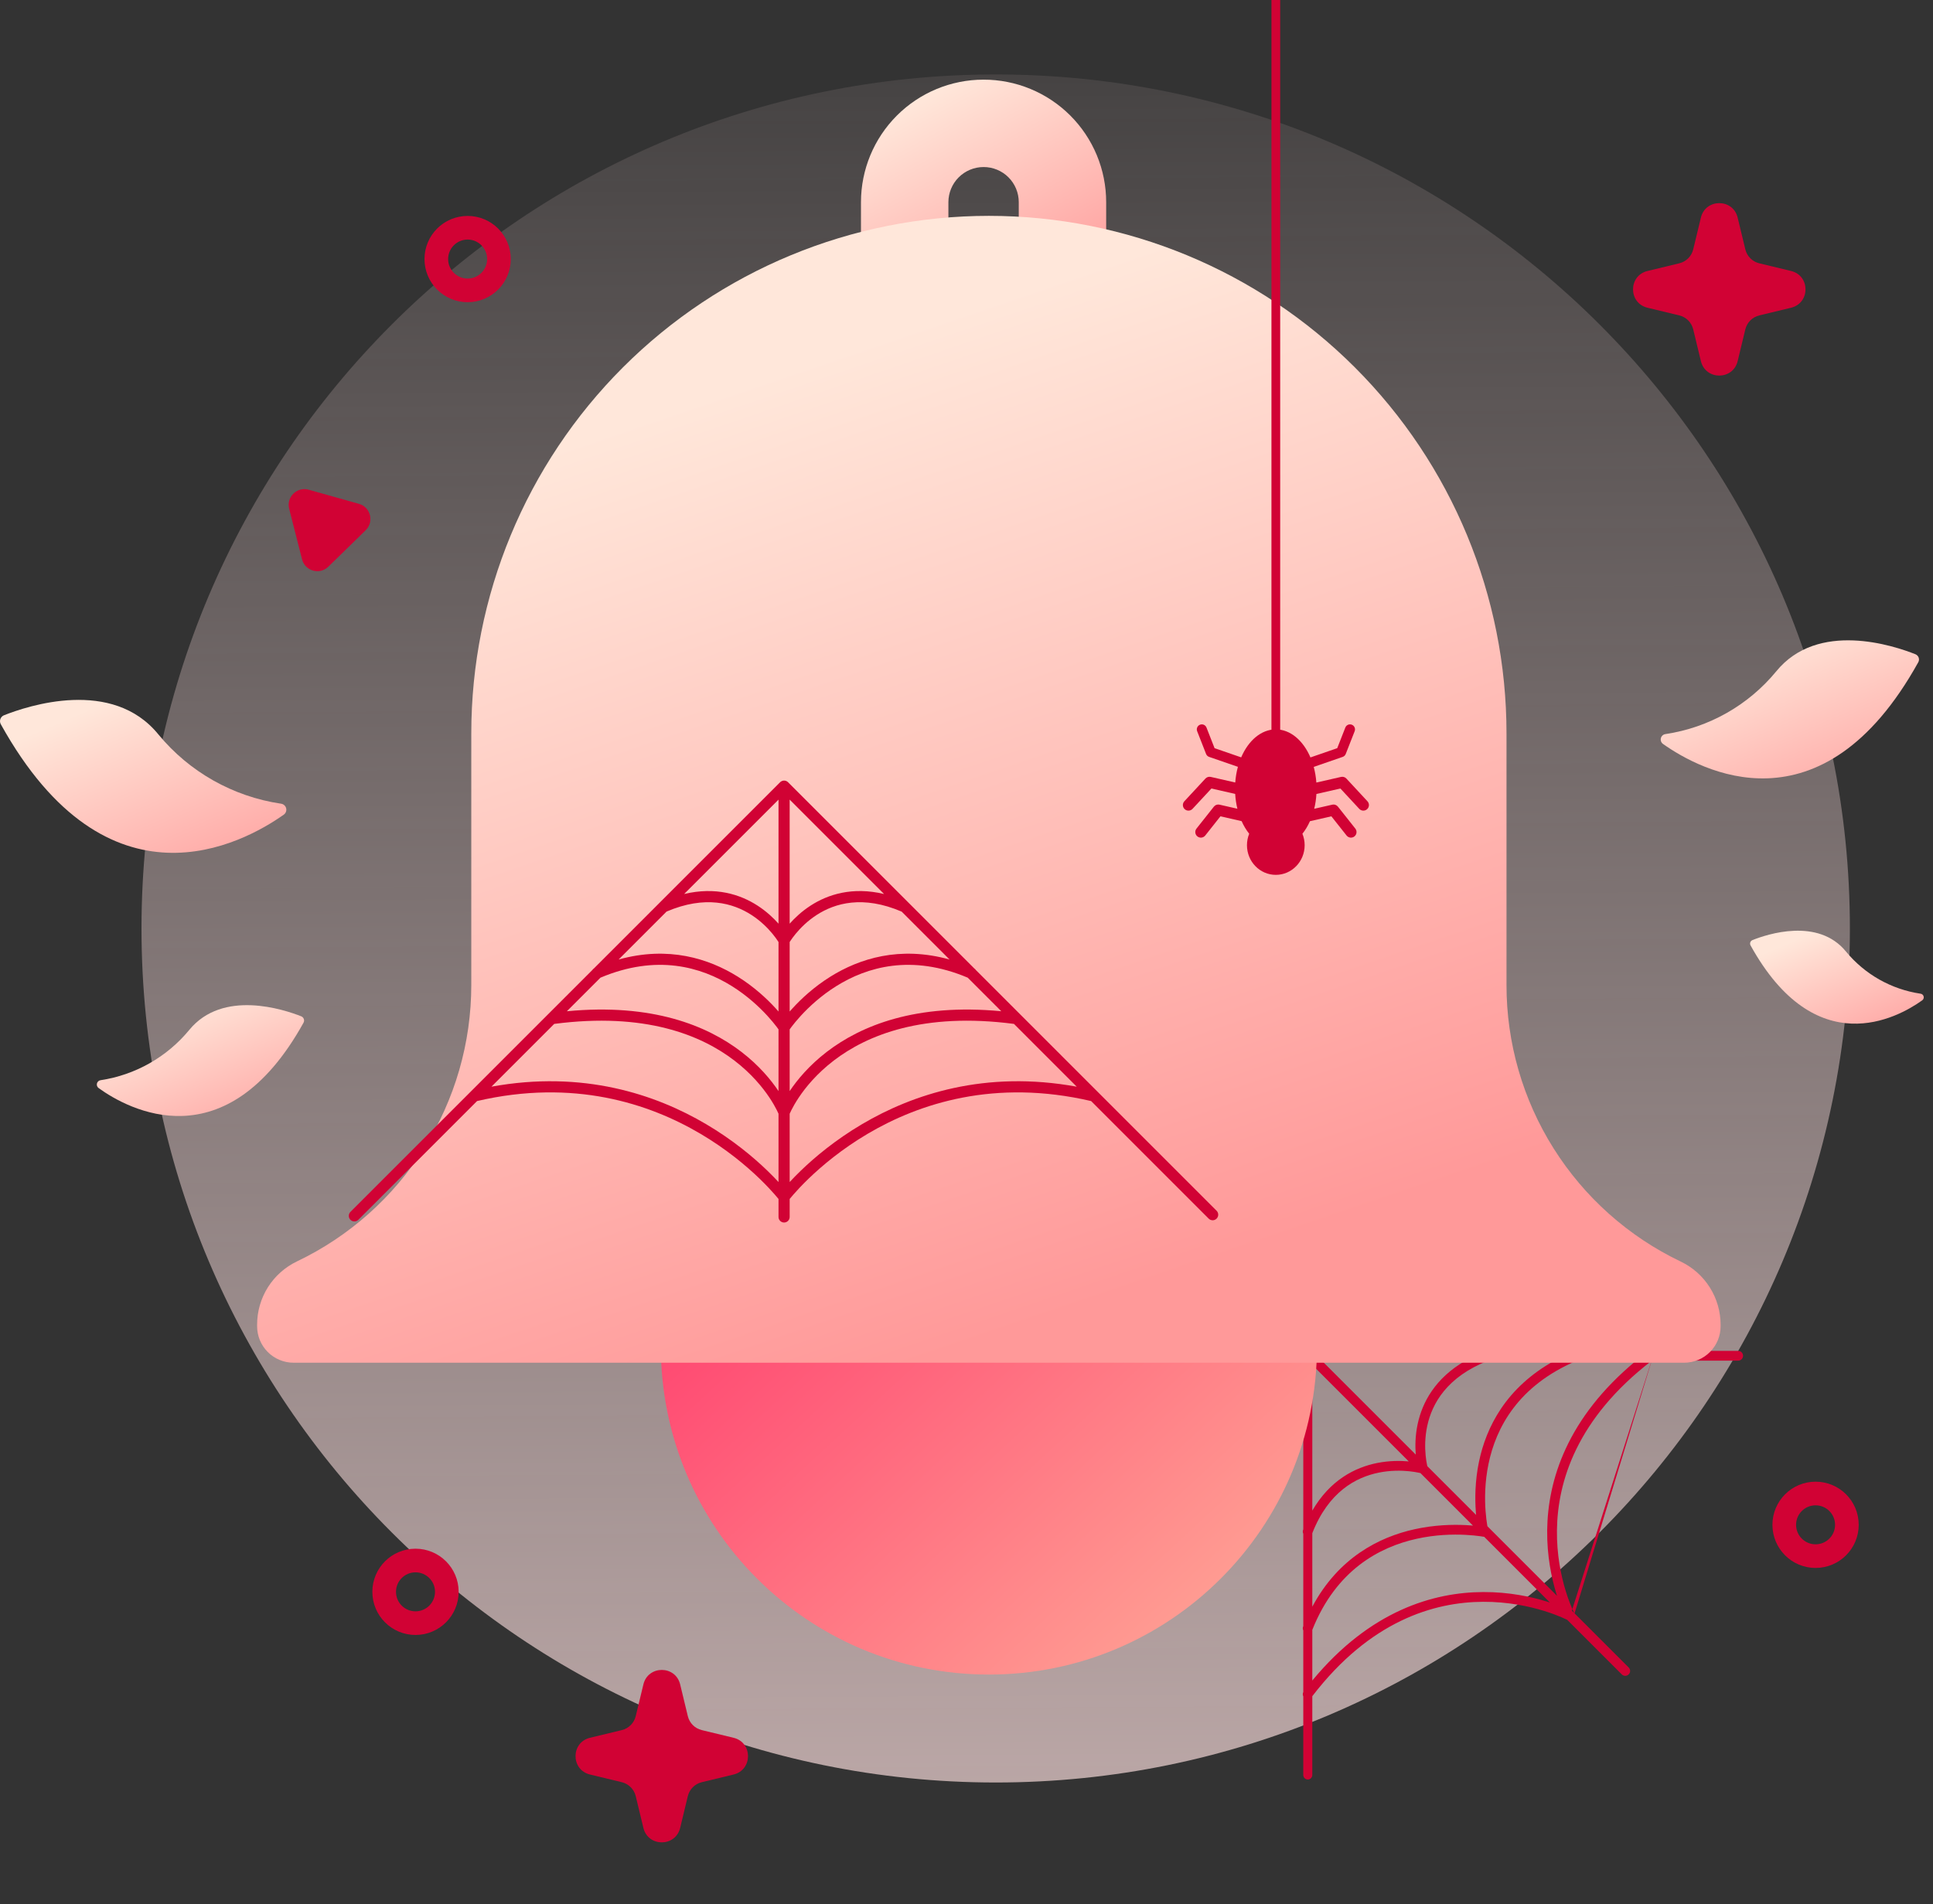 <svg width="203" height="200" viewBox="0 0 203 200" fill="none" xmlns="http://www.w3.org/2000/svg">
<rect x="0" y="0" width="203" height="200" fill="#333333" stroke="none"/>
<path d="M104.566 187.233C154.109 187.233 194.272 147.071 194.272 97.527C194.272 47.984 154.109 7.821 104.566 7.821C55.023 7.821 14.86 47.984 14.86 97.527C14.86 147.071 55.023 187.233 104.566 187.233Z" fill="url(#paint0_linear_1583_3409)"/>
<path fill-rule="evenodd" clip-rule="evenodd" d="M173.445 142.922H173.456L173.451 142.939L173.435 142.951L173.445 142.922ZM165.125 169.014C165.105 168.968 165.084 168.919 165.062 168.866C164.885 168.449 164.647 167.835 164.411 167.058C163.939 165.503 163.475 163.304 163.508 160.728C163.572 155.637 165.574 149.017 173.435 142.951L165.125 169.014ZM165.268 169.379L165.316 169.427C165.305 169.404 165.291 169.375 165.274 169.34C165.236 169.261 165.186 169.152 165.125 169.014L165.072 169.182L165.25 169.361C165.256 169.366 165.262 169.372 165.268 169.379ZM164.591 170.152L170.316 175.877C170.517 176.077 170.841 176.077 171.041 175.877C171.242 175.677 171.242 175.352 171.041 175.152L165.358 169.468L173.451 142.939L173.473 142.922H182.54C182.823 142.922 183.052 142.692 183.052 142.409C183.052 142.126 182.823 141.896 182.54 141.896H173.304H173.294H137.573C137.504 141.896 137.436 141.911 137.374 141.937C137.363 141.936 137.352 141.936 137.341 141.936C137.08 141.936 136.868 142.148 136.868 142.409V160.65L136.851 160.692C136.797 160.831 136.807 160.979 136.868 161.103V170.807L136.852 170.846C136.797 170.985 136.807 171.134 136.868 171.259V177.736C136.798 177.879 136.8 178.045 136.868 178.185V186.445C136.868 186.707 137.08 186.919 137.341 186.919C137.603 186.919 137.815 186.707 137.815 186.445V178.169C143.894 170.246 150.597 168.274 155.765 168.253C158.372 168.242 160.603 168.729 162.181 169.218C162.97 169.462 163.594 169.707 164.018 169.889C164.23 169.98 164.392 170.055 164.5 170.107C164.537 170.125 164.567 170.14 164.591 170.152ZM162.767 168.328L155.869 161.429C155.773 161.413 155.636 161.39 155.462 161.366C155.092 161.314 154.553 161.253 153.89 161.22C152.562 161.153 150.743 161.197 148.771 161.634C144.848 162.502 140.315 164.924 137.815 171.201V176.523C143.882 169.18 150.527 167.249 155.761 167.228C158.496 167.216 160.832 167.726 162.485 168.238C162.581 168.268 162.675 168.298 162.767 168.328ZM154.686 160.247C154.459 160.227 154.21 160.209 153.942 160.196C152.549 160.126 150.634 160.171 148.549 160.632C144.828 161.456 140.575 163.612 137.815 168.766V161.045C139.513 156.712 142.381 155.17 144.808 154.682C146.037 154.434 147.165 154.455 147.988 154.539C148.398 154.581 148.73 154.639 148.957 154.685C149.044 154.703 149.116 154.719 149.171 154.732L154.686 160.247ZM156.543 160.654L163.513 167.624C163.486 167.537 163.458 167.447 163.43 167.356C162.935 165.725 162.448 163.419 162.482 160.715C162.548 155.546 164.516 148.975 171.829 142.922H165.602C159.414 145.546 157.102 149.982 156.319 153.771C155.923 155.684 155.917 157.438 156.011 158.714C156.058 159.351 156.13 159.867 156.189 160.222C156.195 160.255 156.2 160.286 156.206 160.316L156.432 160.542C156.475 160.574 156.512 160.612 156.543 160.654ZM155.314 153.564C156.065 149.933 158.142 145.752 163.257 142.922H156.291C151.951 144.619 150.392 147.425 149.885 149.782C149.629 150.977 149.64 152.071 149.717 152.867C149.755 153.265 149.809 153.586 149.853 153.805C149.87 153.888 149.885 153.956 149.897 154.008L155.017 159.127C155.007 159.019 154.997 158.906 154.989 158.789C154.89 157.445 154.895 155.593 155.314 153.564ZM144.605 153.676C142.299 154.141 139.681 155.462 137.815 158.677V143.375L147.944 153.505C147.063 153.426 145.888 153.418 144.605 153.676ZM153.911 142.922H138.811L148.681 152.791C148.612 151.937 148.617 150.804 148.883 149.566C149.366 147.318 150.703 144.765 153.911 142.922Z" fill="#D10234"/>
<path fill-rule="evenodd" clip-rule="evenodd" d="M104.707 17.825C104.259 17.64 103.779 17.545 103.294 17.546L103.29 17.546C102.311 17.547 101.373 17.936 100.68 18.628C99.989 19.32 99.6 20.258 99.598 21.236V25.881H90.418L90.418 21.23C90.421 17.819 91.777 14.549 94.189 12.137C96.6 9.726 99.87 8.369 103.28 8.366L103.282 8.366C104.972 8.363 106.647 8.694 108.209 9.339C109.773 9.984 111.194 10.932 112.392 12.127C113.589 13.322 114.539 14.742 115.187 16.304C115.835 17.867 116.168 19.542 116.168 21.234V25.709H106.988V21.234C106.988 20.749 106.893 20.269 106.707 19.821C106.521 19.373 106.249 18.966 105.906 18.624C105.563 18.281 105.155 18.01 104.707 17.825ZM103.282 8.366L103.28 8.366L103.282 8.366Z" fill="url(#paint1_linear_1583_3409)"/>
<path d="M103.852 175.894C122.878 175.894 138.303 160.47 138.303 141.443C138.303 122.417 122.878 106.992 103.852 106.992C84.825 106.992 69.401 122.417 69.401 141.443C69.401 160.47 84.825 175.894 103.852 175.894Z" fill="url(#paint2_linear_1583_3409)"/>
<path d="M158.21 103.462V77.031C158.21 62.615 152.483 48.789 142.289 38.594C132.095 28.4 118.269 22.673 103.852 22.673C89.435 22.673 75.609 28.4 65.415 38.594C55.221 48.789 49.494 62.615 49.494 77.031V103.462C49.494 109.534 47.777 115.483 44.539 120.62C41.301 125.757 36.676 129.873 31.198 132.492C29.939 133.092 28.876 134.037 28.133 135.217C27.39 136.397 26.998 137.764 27.002 139.159V139.302C27.001 139.806 27.099 140.305 27.291 140.771C27.483 141.236 27.765 141.659 28.121 142.016C28.477 142.372 28.899 142.655 29.365 142.848C29.83 143.041 30.329 143.14 30.833 143.14H176.864C177.368 143.14 177.866 143.041 178.332 142.848C178.797 142.655 179.22 142.372 179.575 142.016C179.931 141.659 180.213 141.236 180.405 140.771C180.598 140.305 180.696 139.806 180.695 139.302V139.159C180.695 137.769 180.302 136.407 179.561 135.231C178.82 134.055 177.76 133.113 176.506 132.514C171.024 129.893 166.397 125.774 163.159 120.632C159.921 115.491 158.205 109.538 158.21 103.462Z" fill="url(#paint3_linear_1583_3409)"/>
<path fill-rule="evenodd" clip-rule="evenodd" d="M82.758 82.163L82.763 82.168L102.314 101.722C102.383 101.767 102.44 101.825 102.483 101.892L127.764 127.176C127.993 127.405 127.993 127.776 127.764 128.005C127.535 128.234 127.164 128.234 126.935 128.005L114.589 115.656C104.469 113.3 96.543 115.895 91.131 119.087C88.408 120.694 86.322 122.452 84.917 123.807C84.216 124.484 83.685 125.059 83.332 125.464C83.155 125.666 83.023 125.825 82.936 125.932L82.93 125.94V127.827C82.93 128.151 82.667 128.413 82.344 128.413C82.02 128.413 81.758 128.151 81.758 127.827V125.94C81.755 125.937 81.753 125.935 81.751 125.932C81.664 125.825 81.532 125.666 81.355 125.464C81.002 125.06 80.471 124.484 79.77 123.807C78.365 122.452 76.279 120.694 73.555 119.087C68.144 115.896 60.22 113.301 50.101 115.654L37.63 128.127C37.401 128.356 37.03 128.356 36.801 128.127C36.573 127.898 36.573 127.527 36.801 127.298L49.339 114.759C49.367 114.724 49.398 114.692 49.433 114.665L62.205 101.891C62.248 101.825 62.305 101.768 62.373 101.723L69.219 94.876C69.237 94.855 69.257 94.835 69.278 94.816L81.923 82.169C81.943 82.149 81.964 82.13 81.986 82.113C82.067 82.051 82.161 82.012 82.257 81.998C82.297 81.992 82.338 81.99 82.378 81.993C82.516 82.001 82.652 82.058 82.758 82.163ZM51.611 114.144C61.239 112.388 68.858 114.956 74.15 118.078C76.969 119.74 79.128 121.559 80.583 122.963C81.046 123.41 81.438 123.814 81.758 124.16V116.987L81.749 116.967C81.712 116.885 81.656 116.761 81.575 116.602C81.415 116.283 81.163 115.826 80.799 115.281C80.07 114.192 78.899 112.76 77.131 111.405C73.635 108.725 67.747 106.304 58.202 107.551L51.611 114.144ZM106.485 107.551L113.078 114.146C103.449 112.386 95.829 114.955 90.536 118.078C87.718 119.74 85.559 121.559 84.104 122.963C83.641 123.41 83.249 123.814 82.93 124.16V116.988L82.939 116.967C82.975 116.885 83.032 116.761 83.112 116.602C83.272 116.283 83.525 115.826 83.889 115.281C84.617 114.192 85.789 112.76 87.556 111.405C91.052 108.726 96.94 106.304 106.485 107.551ZM59.532 106.221C68.507 105.36 74.275 107.739 77.844 110.475C79.718 111.911 80.97 113.433 81.758 114.607V108.124C81.706 108.051 81.634 107.953 81.542 107.832C81.328 107.553 81.007 107.155 80.583 106.693C79.734 105.768 78.478 104.59 76.852 103.576C73.641 101.574 68.977 100.198 63.059 102.695L59.532 106.221ZM81.758 98.952V106.248C81.66 106.137 81.557 106.021 81.447 105.901C80.546 104.92 79.211 103.666 77.472 102.582C74.446 100.695 70.205 99.33 64.966 100.787L70 95.751C74.065 94.015 76.995 94.864 78.918 96.107C79.901 96.742 80.635 97.491 81.123 98.082C81.366 98.377 81.546 98.631 81.665 98.809C81.702 98.864 81.733 98.913 81.758 98.952ZM71.847 93.904C75.16 93.121 77.73 93.944 79.554 95.123C80.493 95.73 81.226 96.424 81.758 97.022V83.993L71.847 93.904ZM105.155 106.221L101.628 102.694C95.71 100.198 91.046 101.574 87.835 103.576C86.209 104.59 84.954 105.768 84.104 106.693C83.68 107.155 83.359 107.553 83.146 107.832C83.053 107.953 82.981 108.052 82.93 108.125V114.607C83.717 113.434 84.969 111.911 86.843 110.475C90.412 107.739 96.18 105.36 105.155 106.221ZM83.241 105.901C83.131 106.021 83.027 106.137 82.93 106.248V98.952C82.954 98.912 82.985 98.864 83.022 98.808C83.141 98.631 83.321 98.377 83.564 98.082C84.051 97.491 84.784 96.742 85.766 96.107C87.689 94.863 90.621 94.013 94.692 95.757L99.721 100.787C94.483 99.33 90.242 100.695 87.215 102.582C85.477 103.666 84.141 104.92 83.241 105.901ZM92.842 93.906L82.93 83.992V97.021C83.461 96.423 84.192 95.729 85.129 95.123C86.954 93.943 89.525 93.119 92.842 93.906Z" fill="#D10234"/>
<path fill-rule="evenodd" clip-rule="evenodd" d="M133.525 81.304V0H134.442V81.304H133.525Z" fill="#D10234"/>
<path fill-rule="evenodd" clip-rule="evenodd" d="M126.021 76.124C126.291 76.018 126.597 76.151 126.703 76.422L127.552 78.588L130.347 79.553C131.103 77.788 132.449 76.614 133.982 76.614C135.518 76.614 136.865 77.791 137.621 79.56L140.434 78.588L141.284 76.422C141.39 76.151 141.696 76.018 141.966 76.124C142.237 76.23 142.37 76.536 142.264 76.806L141.326 79.198C141.27 79.341 141.154 79.453 141.008 79.503L137.965 80.555C138.106 81.072 138.2 81.624 138.241 82.198L140.834 81.607C141.038 81.56 141.251 81.626 141.394 81.779L143.606 84.164C143.827 84.401 143.813 84.772 143.576 84.992C143.338 85.212 142.968 85.198 142.747 84.961L140.765 82.825L138.248 83.399C138.216 83.94 138.136 84.462 138.015 84.955L139.918 84.521C140.138 84.471 140.367 84.552 140.507 84.729L142.333 87.034C142.534 87.288 142.492 87.657 142.238 87.858C141.984 88.059 141.616 88.016 141.415 87.762L139.818 85.746L137.569 86.259C137.349 86.751 137.082 87.194 136.777 87.577C136.928 87.947 137.012 88.354 137.012 88.78C137.012 90.501 135.656 91.895 133.983 91.895C132.31 91.895 130.954 90.501 130.954 88.78C130.954 88.354 131.037 87.947 131.188 87.577C130.882 87.193 130.614 86.748 130.393 86.253L128.169 85.746L126.573 87.762C126.372 88.016 126.003 88.059 125.749 87.858C125.496 87.657 125.453 87.288 125.654 87.034L127.48 84.729C127.62 84.552 127.849 84.471 128.07 84.521L129.949 84.95C129.828 84.457 129.748 83.935 129.716 83.394L127.222 82.825L125.239 84.961C125.019 85.198 124.648 85.212 124.411 84.992C124.174 84.772 124.16 84.401 124.38 84.164L126.593 81.779C126.735 81.626 126.949 81.56 127.153 81.607L129.724 82.193C129.765 81.618 129.86 81.066 130.002 80.548L126.979 79.503C126.833 79.453 126.717 79.341 126.661 79.198L125.723 76.806C125.617 76.536 125.75 76.23 126.021 76.124Z" fill="#D10234"/>
<path d="M201.454 69.562C201.495 69.488 201.52 69.407 201.527 69.324C201.534 69.24 201.523 69.156 201.496 69.077C201.468 68.998 201.424 68.925 201.366 68.865C201.308 68.804 201.238 68.756 201.161 68.724C198.898 67.822 190.892 65.143 186.517 70.543C183.589 74.091 179.452 76.43 174.902 77.109C174.788 77.124 174.68 77.174 174.595 77.251C174.509 77.329 174.448 77.43 174.421 77.543C174.394 77.655 174.402 77.773 174.443 77.881C174.484 77.989 174.557 78.082 174.651 78.147C178.518 80.89 191.293 87.879 201.454 69.562Z" fill="url(#paint4_linear_1583_3409)"/>
<path d="M31.875 107.428C31.907 107.369 31.927 107.304 31.932 107.237C31.938 107.17 31.929 107.102 31.907 107.039C31.885 106.975 31.849 106.917 31.803 106.868C31.757 106.819 31.701 106.781 31.639 106.755C29.827 106.039 23.39 103.89 19.873 108.187C17.527 111.034 14.212 112.913 10.564 113.464C10.473 113.477 10.387 113.516 10.318 113.578C10.25 113.64 10.201 113.721 10.18 113.811C10.158 113.901 10.164 113.995 10.197 114.082C10.23 114.168 10.288 114.242 10.364 114.295C13.45 116.529 23.712 122.143 31.875 107.428Z" fill="url(#paint5_linear_1583_3409)"/>
<path d="M183.84 99.305C183.813 99.256 183.796 99.201 183.792 99.145C183.787 99.089 183.795 99.033 183.814 98.98C183.833 98.927 183.863 98.879 183.902 98.839C183.941 98.798 183.989 98.767 184.041 98.746C185.559 98.138 190.937 96.34 193.873 99.964C195.841 102.347 198.621 103.919 201.678 104.375C201.759 104.382 201.836 104.415 201.897 104.469C201.959 104.522 202.001 104.594 202.02 104.673C202.038 104.753 202.031 104.836 201.999 104.911C201.967 104.986 201.912 105.049 201.843 105.091C199.251 106.946 190.665 111.636 183.84 99.305Z" fill="url(#paint6_linear_1583_3409)"/>
<path d="M0.08 76.066C0.036 75.984 0.009 75.894 0.002 75.801C-0.005 75.708 0.007 75.615 0.038 75.527C0.069 75.439 0.118 75.359 0.182 75.292C0.246 75.224 0.324 75.171 0.409 75.135C2.916 74.139 11.788 71.175 16.636 77.147C19.883 81.085 24.476 83.677 29.525 84.422C29.652 84.441 29.769 84.497 29.863 84.583C29.957 84.67 30.023 84.782 30.053 84.906C30.082 85.031 30.073 85.161 30.028 85.28C29.982 85.399 29.902 85.502 29.797 85.575C25.494 88.612 11.337 96.359 0.08 76.066Z" fill="url(#paint7_linear_1583_3409)"/>
<path d="M30.367 53.442C30.053 52.208 31.192 51.095 32.419 51.44L37.692 52.922C38.919 53.266 39.312 54.81 38.4 55.7L34.481 59.525C33.569 60.415 32.035 59.984 31.721 58.75L30.367 53.442Z" fill="#D10234"/>
<path d="M178.624 22.858C179.114 20.831 181.997 20.831 182.486 22.858L183.291 26.194C183.466 26.918 184.031 27.483 184.756 27.658L188.091 28.463C190.118 28.953 190.118 31.836 188.091 32.325L184.756 33.13C184.031 33.305 183.466 33.871 183.291 34.595L182.486 37.93C181.997 39.957 179.114 39.957 178.624 37.93L177.819 34.595C177.644 33.871 177.079 33.305 176.354 33.13L173.019 32.325C170.992 31.836 170.992 28.953 173.019 28.463L176.354 27.658C177.079 27.483 177.644 26.918 177.819 26.194L178.624 22.858Z" fill="#D10234"/>
<path d="M67.568 176.93C68.057 174.903 70.94 174.903 71.429 176.93L72.234 180.265C72.409 180.989 72.975 181.555 73.699 181.73L77.034 182.535C79.061 183.024 79.061 185.907 77.034 186.396L73.699 187.201C72.975 187.376 72.409 187.942 72.234 188.666L71.429 192.001C70.94 194.028 68.057 194.028 67.568 192.001L66.763 188.666C66.588 187.942 66.022 187.376 65.298 187.201L61.962 186.396C59.936 185.907 59.936 183.024 61.962 182.535L65.298 181.73C66.022 181.555 66.588 180.989 66.763 180.265L67.568 176.93Z" fill="#D10234"/>
<path d="M46.925 167.205C46.925 169.022 45.452 170.495 43.635 170.495C41.819 170.495 40.346 169.022 40.346 167.205C40.346 165.388 41.819 163.916 43.635 163.916C45.452 163.916 46.925 165.388 46.925 167.205Z" stroke="#D10234" stroke-width="2.483"/>
<circle cx="49.11" cy="27.212" r="3.289" stroke="#D10234" stroke-width="2.483"/>
<circle cx="190.668" cy="160.166" r="3.289" stroke="#D10234" stroke-width="2.483"/>
<defs>
<linearGradient id="paint0_linear_1583_3409" x1="103.875" y1="-21.39" x2="105.712" y2="293.645" gradientUnits="userSpaceOnUse">
<stop stop-color="#FFE1E1" stop-opacity="0"/>
<stop offset="1" stop-color="#FFE1E0"/>
</linearGradient>
<linearGradient id="paint1_linear_1583_3409" x1="122.433" y1="26.783" x2="109.568" y2="3.282" gradientUnits="userSpaceOnUse">
<stop stop-color="#FF9999"/>
<stop offset="1" stop-color="#FFE7DA"/>
</linearGradient>
<linearGradient id="paint2_linear_1583_3409" x1="161.892" y1="199.041" x2="55.945" y2="84.571" gradientUnits="userSpaceOnUse">
<stop stop-color="#FFDEAC"/>
<stop offset="0.704" stop-color="#FF426F"/>
</linearGradient>
<linearGradient id="paint3_linear_1583_3409" x1="125.134" y1="133.346" x2="91.934" y2="35.74" gradientUnits="userSpaceOnUse">
<stop stop-color="#FF9999"/>
<stop offset="1" stop-color="#FFE7DA"/>
</linearGradient>
<linearGradient id="paint4_linear_1583_3409" x1="208.128" y1="82.511" x2="198.944" y2="61.17" gradientUnits="userSpaceOnUse">
<stop stop-color="#FF9999"/>
<stop offset="1" stop-color="#FFE7DA"/>
</linearGradient>
<linearGradient id="paint5_linear_1583_3409" x1="37.23" y1="117.826" x2="29.854" y2="100.695" gradientUnits="userSpaceOnUse">
<stop stop-color="#FF9999"/>
<stop offset="1" stop-color="#FFE7DA"/>
</linearGradient>
<linearGradient id="paint6_linear_1583_3409" x1="206.467" y1="108.029" x2="200.279" y2="93.667" gradientUnits="userSpaceOnUse">
<stop stop-color="#FF9999"/>
<stop offset="1" stop-color="#FFE7DA"/>
</linearGradient>
<linearGradient id="paint7_linear_1583_3409" x1="37.385" y1="90.409" x2="27.218" y2="66.765" gradientUnits="userSpaceOnUse">
<stop stop-color="#FF9999"/>
<stop offset="1" stop-color="#FFE7DA"/>
</linearGradient>
</defs>
</svg>
